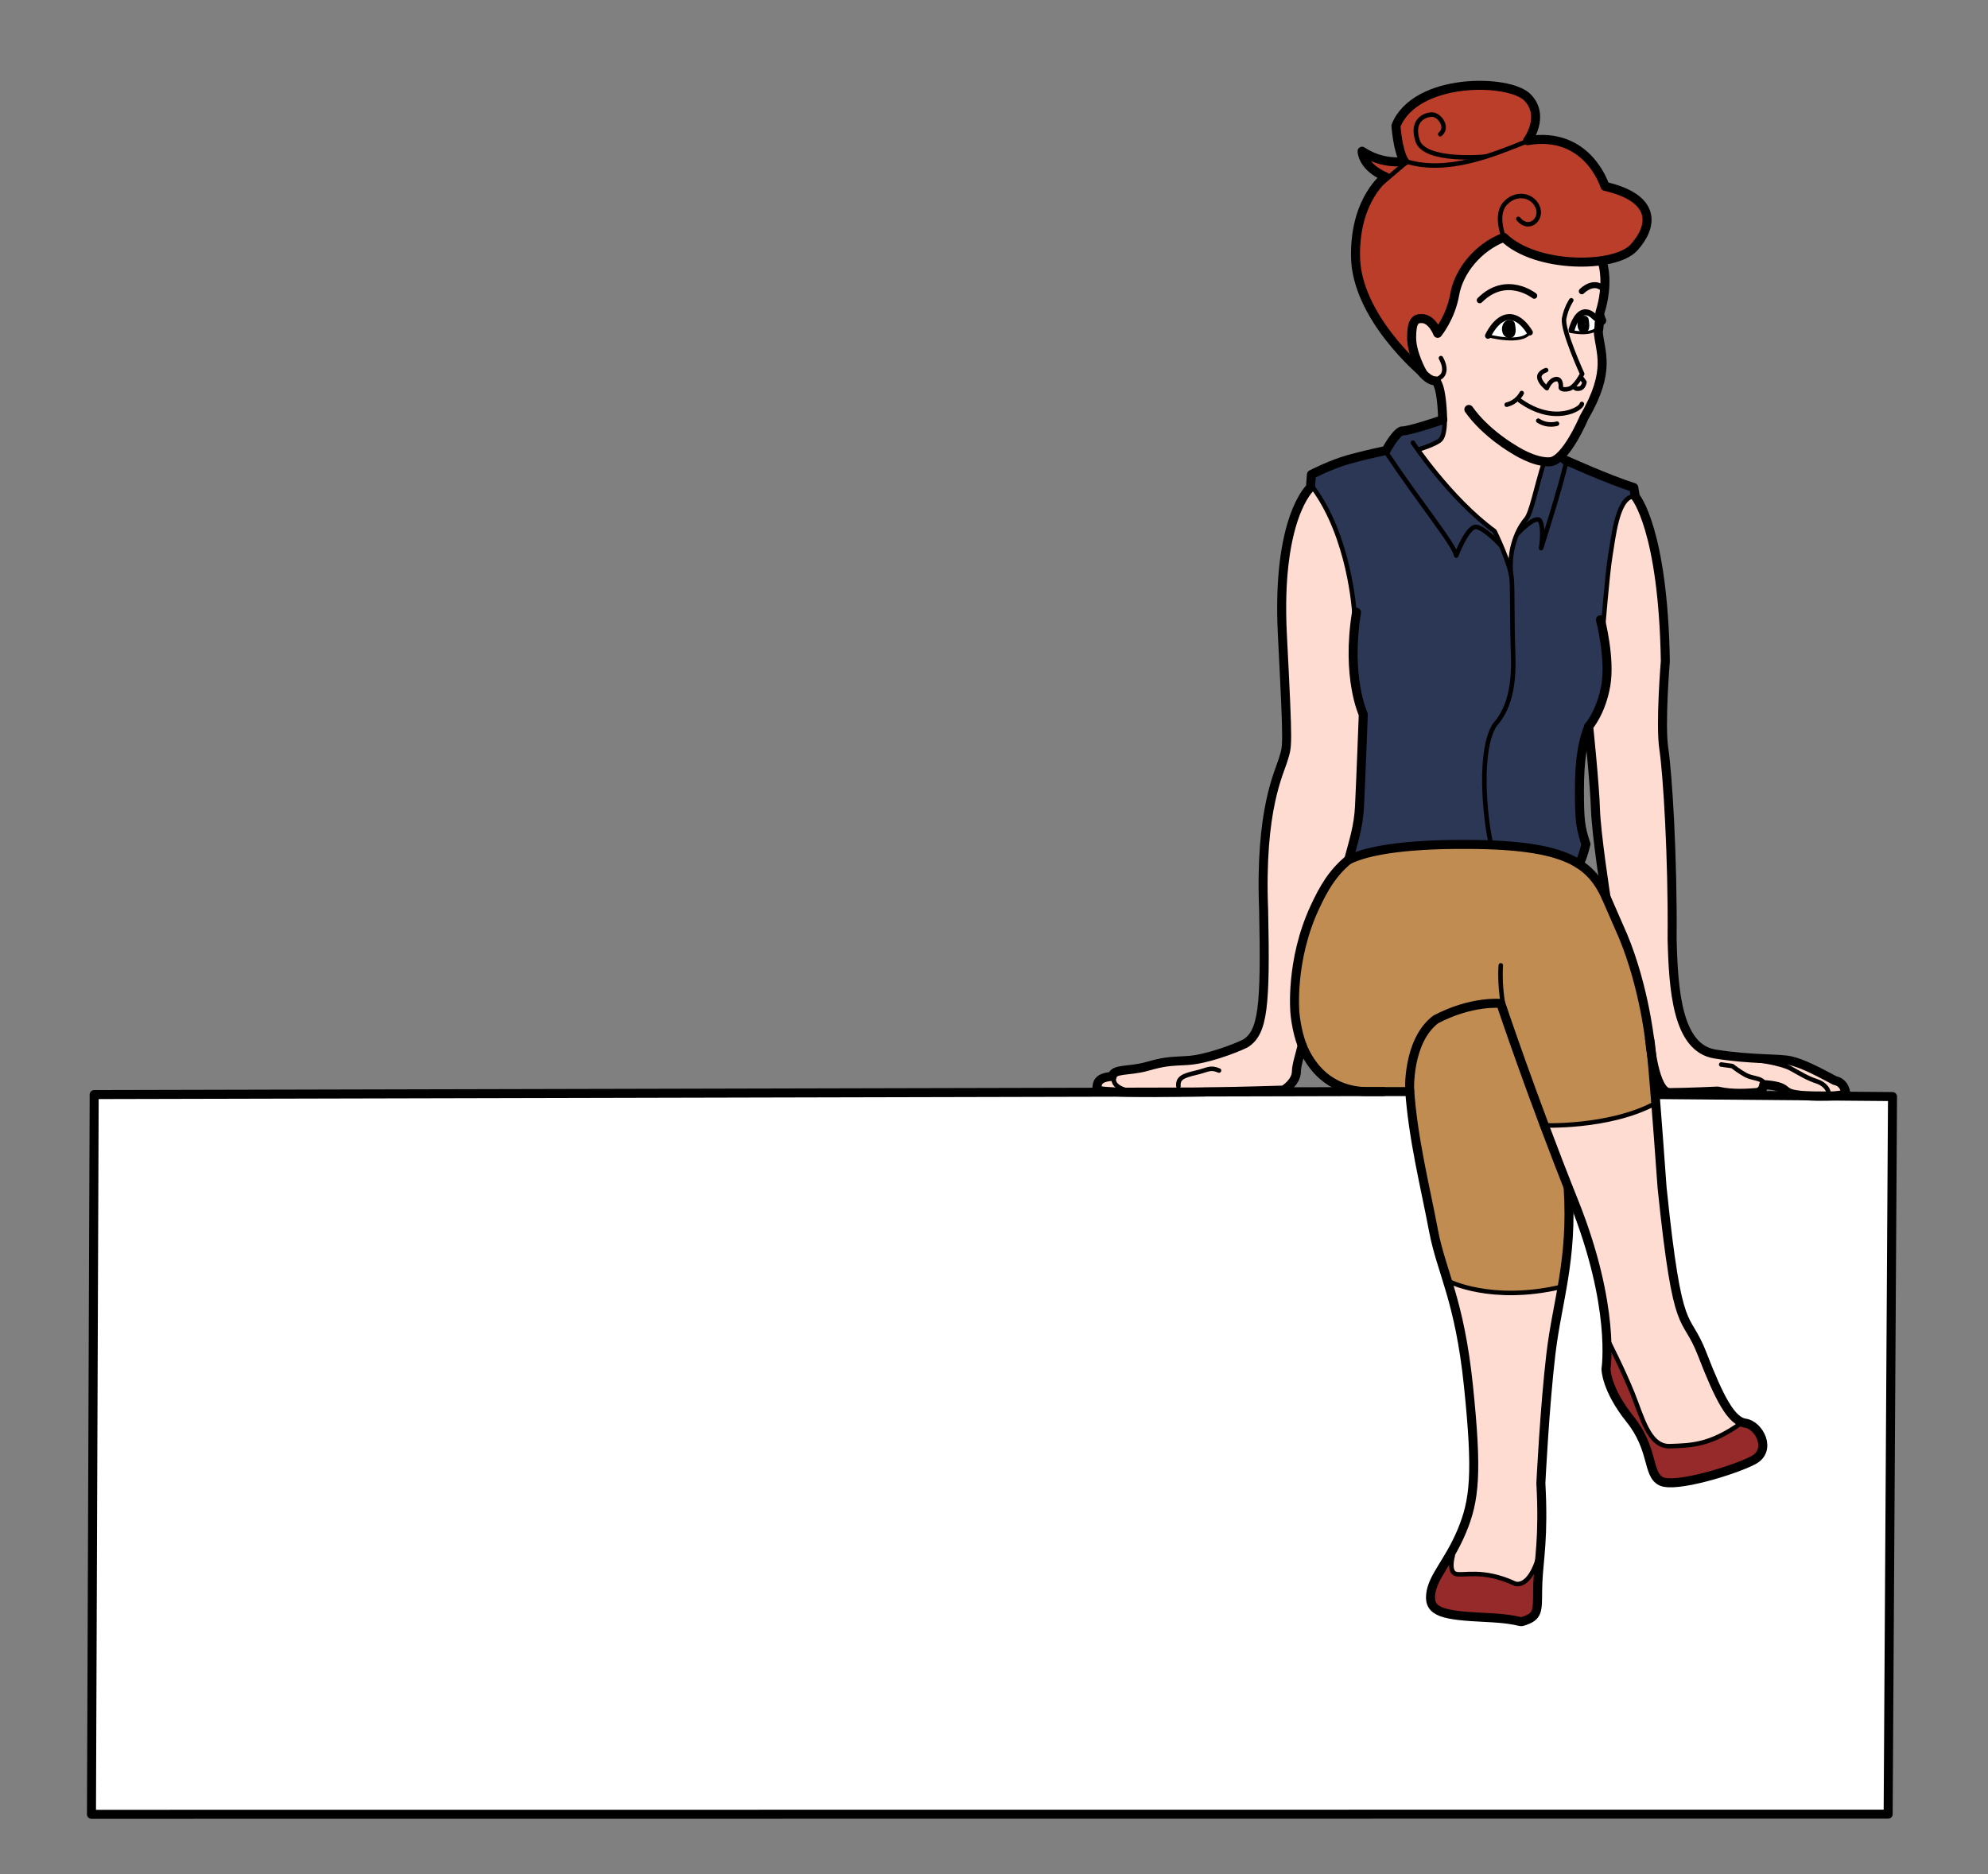 <?xml version="1.0" encoding="utf-8"?>
<!-- Generator: Adobe Illustrator 16.0.0, SVG Export Plug-In . SVG Version: 6.00 Build 0)  -->
<!DOCTYPE svg PUBLIC "-//W3C//DTD SVG 1.1//EN" "http://www.w3.org/Graphics/SVG/1.1/DTD/svg11.dtd">
<svg version="1.1" id="Layer_1" xmlns="http://www.w3.org/2000/svg" xmlns:xlink="http://www.w3.org/1999/xlink" x="0px" y="0px"
	 width="661.439px" height="623.62px" viewBox="0 0 661.439 623.62" enable-background="new 0 0 661.439 623.62"
	 xml:space="preserve">
<rect x="0" y="0" width="661.439" height="623.62" fill="#808080" stroke="none"/>
<g>
	<path fill="#FFFFFF" d="M578.912,364.466l22.199,0.19h0.011c3.92,0.27,7.55,0.08,7.55,0.08c0.17,0,0.33,0,0.5-0.01h0.06l20.44,0.17
		l-1.45,238.79l-597.79,0.05l0.9-239.5l341.56-0.8h0.21c7.17,0.21,18.03,0.109,28.13-0.061l59.101-0.14h8.67
		c0,0-0.011-0.271-0.021-0.75h0.021c1.1,16.41,5.29,32.87,7.93,46.91c1.11,5.93,2.83,10.91,4.67,16.89
		c2.5,8.18,5.25,18.19,6.98,34.95c3,29,2.09,38-2.24,48.33c-1.25,2.97-2.58,5.47-3.851,7.67c-3.17,5.46-6.01,9.05-6.489,13.33
		c-0.66,6,4.34,7,18.34,7.67s10,2.33,14,0.67c4-1.67,3-4.67,3.33-12.34c0.13-2.87,0.439-5.69,0.729-9.05
		c0.48-5.61,0.9-12.69,0.271-23.95c0,0,1.24-25.32,3.33-43c0.93-7.84,2.47-14.82,3.76-22.28c1.61-9.35,2.83-19.439,2-32.89l0.1-0.04
		c0.601,1.51,1.2,3.02,1.811,4.55c8.46,21.14,10.59,37.05,10.95,46.34c0.229,6.08-0.29,9.32-0.29,9.32s0.01,6.67,8.01,16.67
		s5.66,18.33,10.33,20.67c4.67,2.33,24.33-3.67,30.67-7c6.33-3.34,2-11.67-2.67-12.34c-0.45-0.061-0.88-0.19-1.32-0.38
		c-4.13-1.8-7.89-9.351-13.01-22.62c-5.67-14.66-8-3.66-13.34-55.33c-0.86-12.03-1.54-21.13-2.09-28.03
		c-0.641-8.109-1.091-13.16-1.41-16.31c0.859,5.26,2.67,12.67,6,12.67c5.17,0,16-0.5,16-0.5c2.5,0.59,5.13,0.75,7.42,0.75
		L578.912,364.466z"/>
	<path fill="#FFDCD2" d="M610.502,359.566c3.5,0.67,3.67,4.5,3.67,4.5s-2.46,0.58-4.94,0.66h-0.06l-1.71-0.021v-0.29
		c1.92,0,0.56-3.399-2.79-4.52c-3.5-1.16-5.5-2.5-8.84-4.33c-3.33-1.83-11.33-2.83-11.33-2.83l0.029-0.561
		c5.12,0.28,8.9,0.29,11.221,0.811C599.832,353.896,604.832,356.566,610.502,359.566z"/>
	<path fill="#FFDCD2" d="M607.462,364.416v0.29l-6.34-0.05h-0.011c-1.27-0.09-2.56-0.22-3.779-0.42c-5-0.83-1.66-2.67-10.5-3.33
		c0,0-0.16,2.5-2.5,2.66c-1.16,0.09-3.12,0.25-5.41,0.25s-4.92-0.16-7.42-0.75c0,0-10.83,0.5-16,0.5c-3.33,0-5.141-7.41-6-12.67
		c0.01-0.01,0.01-0.021,0-0.021c-0.551-5.58-0.67-5.14-0.67-5.14s-2.25-20.25-10.25-37.5l-4.25-9.75c0,0-3.25-21-3.5-29.25
		s-2.25-27.5-2.25-27.5s4.17-4.75,5.71-13.71c1.09-6.34-0.261-14.62-1.141-18.92l0.181-0.04c0,0,1.43-17.99,2.43-24.08
		s2.32-18.75,7.32-19.75l0.97-0.16l0.03,0.16c0,0,9.25,10.75,10,54.75c0,0-1.75,21-0.5,29.25s3,36,2.75,63.25
		c0.43,17.08,1.75,36.25,14.25,38.25c5.399,0.86,10.06,1.229,13.949,1.439l-0.029,0.561c0,0,8,1,11.33,2.83
		c3.34,1.83,5.34,3.17,8.84,4.33C608.021,361.017,609.382,364.416,607.462,364.416z"/>
	<path fill="#962929" d="M580.672,473.566c4.67,0.67,9,9,2.67,12.34c-6.34,3.33-26,9.33-30.67,7c-4.67-2.34-2.33-10.67-10.33-20.67
		s-8.01-16.67-8.01-16.67s0.52-3.24,0.29-9.32l0.46-0.01c0,0,4.75,9.25,8,17.25s5.5,18,12.5,17.75s13.25-0.25,23.5-7.5l0.27-0.55
		C579.792,473.376,580.222,473.506,580.672,473.566z"/>
	<path fill="#FFDCD2" d="M579.352,473.187l-0.27,0.55c-10.25,7.25-16.5,7.25-23.5,7.5s-9.25-9.75-12.5-17.75s-8-17.25-8-17.25
		l-0.46,0.01c-0.36-9.29-2.49-25.2-10.95-46.34c-0.61-1.53-1.21-3.04-1.811-4.55c-2.87-7.26-5.56-14.29-8.02-20.851
		c4,0.091,22.939,0.07,36.74-7.27l0.33-0.03c0.55,6.9,1.229,16,2.09,28.03c5.34,51.67,7.67,40.67,13.34,55.33
		C571.462,463.836,575.222,471.387,579.352,473.187z"/>
	<path fill="#C18C52" d="M550.912,367.206l-0.33,0.03c-13.801,7.34-32.74,7.36-36.74,7.27c-8.75-23.319-14.51-40.6-14.51-40.6
		s-9.66-1-21.66,5.33c-8.36,6.4-8.73,19.92-8.69,23.25c0.01,0.479,0.021,0.75,0.021,0.75h-8.67h-5.99
		c-12.01-0.37-18.21-8.17-21.101-15.32c0-0.01,0-0.01,0-0.02c-1.979-5.17-2.409-10.91-2.409-10.91s-1.65-17.25,6.6-35
		c2.91-6.27,5.75-11.28,11.08-15.77l0.01,0.01c4.351-2.29,14.29-5.08,36.311-5.24c4.05-0.03,7.75,0.02,11.14,0.15
		c14.64,0.57,23.43,2.65,29.19,6.27c4.42,2.78,7.05,6.47,9.17,11.08l4.25,9.75c8,17.25,10.25,37.5,10.25,37.5s0.189,2.24,0.67,5.14
		c0.01,0,0.01,0.011,0,0.021C549.821,354.046,550.271,359.097,550.912,367.206z"/>
	<path fill="#BA3E2A" d="M500.342,78.996c-8.67,3.34-15,11.34-16.34,19c-1.33,7.67-5.66,12.92-5.66,12.92s-1.8-4.88-5.34-4.92
		c-2.16-0.04-3.33,1-3.33,6.34c0,5.33,3.54,11.54,3.54,11.54s-0.141-0.11-0.391-0.33h-0.01c-3-2.63-21.81-19.83-21.81-38.55
		c-0.12-13.58,5.109-21.19,8.04-24.39l0.729,0.28c3.95-3.28,8.36-7.1,8.36-7.1c13.479,4.07,28.899-2.36,39.46-6.6l0.649-0.38
		c20.141-3.41,25.761,15.19,25.761,15.19c17.34,4,16,13.34,9.67,20.34c-1.96,2.16-5.82,3.65-10.53,4.38
		C522.571,88.356,507.712,86.146,500.342,78.996z"/>
	<path fill="#2B3754" d="M533.151,209.106c0.88,4.3,2.23,12.58,1.141,18.92c-1.54,8.96-5.71,13.71-5.71,13.71
		c-2.08,5.17-3.08,11.33-3.08,21.33s0.34,12.34,2.17,17.84c-1.67,6.66-2.5,6.49-2.5,6.49l-0.01,0.01
		c-5.761-3.62-14.551-5.7-29.19-6.27l0.03-0.57c-2-9-4.08-30.58,1.25-39.25c6-6.67,6.5-16,6.17-24.66
		c-0.34-8.67-0.17-18.59-0.42-23.67c-0.03-0.66-0.15-1.41-0.34-2.24c-0.391-5.55,0.71-9.91,2.06-13.02l0.03,0.01
		c0,0,6.5-7,7.75-4.25c1.199,2.64,0.319,8.45,0.26,8.89c0.29-0.9,6.86-21.51,8.38-28.88l0.07-0.22c2.85,1.28,14.71,6.55,22.37,8.96
		l0.47,2.84l-0.97,0.16c-5,1-6.32,13.66-7.32,19.75s-2.43,24.08-2.43,24.08L533.151,209.106z"/>
	<path fill="#FFDCD2" d="M513.762,153.606l-0.01,0.13c-2.58,8.17-4.25,17-6,19c-0.771,0.87-1.98,2.55-3.03,4.99
		c-1.35,3.11-2.45,7.47-2.06,13.02c-0.641-2.86-2.061-6.51-3.29-9.36c-1.141-2.67-2.12-4.65-2.12-4.65
		c-11.521-8.39-21.61-21.62-25.48-27.01l0.23-0.16c0,0,5.25-1.58,7.08-3.08c1.6-1.31,1.619-5.72,1.59-6.83l-0.67,0.01
		c-0.33-12-2.33-12.92-2.33-12.92c-2.271,0-4.29-2.46-4.851-3.2c0.25,0.22,0.391,0.33,0.391,0.33s-3.54-6.21-3.54-11.54
		c0-5.34,1.17-6.38,3.33-6.34c3.54,0.04,5.34,4.92,5.34,4.92s4.33-5.25,5.66-12.92c1.34-7.66,7.67-15.66,16.34-19
		c7.37,7.15,22.229,9.36,32.8,7.72l0.2,1.28c0,0,1.01,3.22,0.51,8.56c-0.2,2.16-0.64,4.66-1.51,7.44c-0.29,0.93,0.58,2.67,0.58,2.67
		l-0.34,0.29l-0.25-0.29c-2.04-0.88-2.54-2.75-5.08-2.75c-2.971,0.31-4.36,5.85-4.36,5.85l-0.1,0.56c1.42,0.29,6.54,1.15,8.85-1.19
		l0.33,0.05c-0.04,0.4-0.11,0.76-0.22,0.98c0.479,6.96,4.59,12.83-4.75,28.83c0,0-4.59,10.98-9.311,13.94
		c-0.68,0.43-1.359,0.69-2.02,0.73C515.052,153.706,514.412,153.676,513.762,153.606z M495.082,111.736c0,0,11.14,3,13.92-1.11
		c0,0-2.96-5.42-7.13-5.11C497.691,105.836,495.082,111.736,495.082,111.736z"/>
	<path fill="#FFFFFF" d="M532.332,106.667l0.25,0.29l-0.511,0.43c0,0,0,0.97-0.1,1.8l-0.33-0.05c-2.31,2.34-7.43,1.48-8.85,1.19
		l0.1-0.56c0,0,1.39-5.54,4.36-5.85C529.792,103.917,530.292,105.786,532.332,106.667z M526.852,109.256
		c0.78,0.26,0.26-2.7,0.26-2.7C526.231,106.276,526.082,108.996,526.852,109.256z"/>
	<path d="M527.111,106.556c0,0,0.521,2.96-0.26,2.7C526.082,108.996,526.231,106.276,527.111,106.556z"/>
	<path fill="#C18C52" d="M513.842,374.506c2.46,6.561,5.149,13.591,8.02,20.851l-0.1,0.04c0.83,13.45-0.39,23.54-2,32.89l-0.33-0.05
		c-23.5,5.5-37.67-2-37.67-2l-0.16,0.05c-1.84-5.979-3.56-10.96-4.67-16.89c-2.64-14.04-6.83-30.5-7.93-46.91h-0.021
		c-0.04-3.33,0.33-16.85,8.69-23.25c12-6.33,21.66-5.33,21.66-5.33S505.092,351.187,513.842,374.506z"/>
	<path fill="#2B3754" d="M521.212,153.276l-0.07,0.22c-1.52,7.37-8.09,27.98-8.38,28.88c0.06-0.44,0.939-6.25-0.26-8.89
		c-1.25-2.75-7.75,4.25-7.75,4.25l-0.03-0.01c1.05-2.44,2.26-4.12,3.03-4.99c1.75-2,3.42-10.83,6-19l0.01-0.13
		c0.65,0.07,1.29,0.1,1.91,0.06c0.66-0.04,1.34-0.3,2.02-0.73l2.891,0.05C520.582,152.986,520.802,153.086,521.212,153.276z"/>
	<path fill="#FFDCD2" d="M519.432,428.236l0.33,0.05c-1.29,7.46-2.83,14.44-3.76,22.28c-2.09,17.68-3.33,43-3.33,43
		c0.63,11.26,0.21,18.34-0.271,23.95l-0.319-0.03c-3.25,11.5-8,9.5-8,9.5c-10.75-5-17.25-2.5-19.75-3.25s-1-6-1-6l-0.841-0.5
		c1.271-2.2,2.601-4.7,3.851-7.67c4.33-10.33,5.24-19.33,2.24-48.33c-1.73-16.76-4.48-26.771-6.98-34.95l0.16-0.05
		C481.762,426.236,495.932,433.736,519.432,428.236z"/>
	<path fill="#962929" d="M512.082,517.486l0.319,0.03c-0.29,3.359-0.6,6.18-0.729,9.05c-0.33,7.67,0.67,10.67-3.33,12.34
		c-4,1.66,0,0-14-0.67s-19-1.67-18.34-7.67c0.479-4.28,3.319-7.87,6.489-13.33l0.841,0.5c0,0-1.5,5.25,1,6s9-1.75,19.75,3.25
		C504.082,526.986,508.832,528.986,512.082,517.486z"/>
	<path fill="#BA3E2A" d="M508.231,32.436c6.07,6.27,0.01,14.37,0.01,14.37l-0.649,0.38c-10.561,4.24-25.98,10.67-39.46,6.6
		c0,0-4.41,3.82-8.36,7.1l-0.729-0.28c1.13-1.24,1.92-1.81,1.92-1.81s-7.21-2.67-7.78-8.47c7.01,4.68,14.1,3.35,14.1,3.35
		c-2.229-3.18-2.83-11.83-2.83-11.83C471.002,25.686,502.172,26.167,508.231,32.436z"/>
	<path fill="#2B3754" d="M502.662,190.746c0.189,0.83,0.31,1.58,0.34,2.24c0.25,5.08,0.08,15,0.42,23.67
		c0.33,8.66-0.17,17.99-6.17,24.66c-5.33,8.67-3.25,30.25-1.25,39.25l-0.03,0.57c-3.39-0.13-7.09-0.18-11.14-0.15
		c-22.021,0.16-31.96,2.95-36.311,5.24l-0.01-0.01c0.07-0.06,0.14-0.12,0.22-0.18c1.67-6.28,3.28-11.06,3.601-17.8
		c0.5-10.5,1.25-30.5,1.25-30.5s-5.75-12.25-2.25-34l-0.75-0.25c0,0-1.5-24.75-13.75-41.25h-0.83l0.33-4.33c0,0,6.43-3.34,12.34-5
		c3.689-1.04,7.649-1.95,10.1-2.49l2.4,0.07c12,17.92,22.83,30.92,23.33,34.42c0,0,3.88-10.3,6.88-9.55
		c2.91,0.73,7.6,5.76,7.899,6.07l0.091-0.04C500.602,184.236,502.021,187.886,502.662,190.746z"/>
	<path fill="#FFFFFF" d="M509.002,110.626c-2.78,4.11-13.92,1.11-13.92,1.11s2.609-5.9,6.79-6.22
		C506.042,105.206,509.002,110.626,509.002,110.626z M502.031,110.976c1.32,0.44,0.521-2.97,0.521-2.97
		C501.062,107.526,500.712,110.536,502.031,110.976z"/>
	<path d="M502.552,108.006c0,0,0.8,3.41-0.521,2.97C500.712,110.536,501.062,107.526,502.552,108.006z"/>
	<path fill="#2B3754" d="M471.771,149.726c3.87,5.39,13.96,18.62,25.48,27.01c0,0,0.979,1.98,2.12,4.65l-0.091,0.04
		c-0.3-0.31-4.989-5.34-7.899-6.07c-3-0.75-6.88,9.55-6.88,9.55c-0.5-3.5-11.33-16.5-23.33-34.42l-2.4-0.07
		c1.47-0.32,2.4-0.51,2.4-0.51s3-5.67,5.16-6.5c2.34,0.16,13.67-3.74,13.67-3.74l0.67-0.01c0.029,1.11,0.01,5.52-1.59,6.83
		c-1.83,1.5-7.08,3.08-7.08,3.08L471.771,149.726z"/>
	<path fill="#FFDCD2" d="M433.241,347.916c-0.649,2.83-1.909,6.561-1.909,8.57c0,3.75-4.25,6.25-4.25,6.25s-12.24,0.39-25.851,0.64
		l-28.13,0.061h-0.21c-4.82-0.16-7.93-0.45-7.93-0.95c0-2.25,0.43-3.97,5.09-4.3c0.5-2.67,5.55-1.62,11.45-3.29
		c5.899-1.66,7.17-1.66,13.5-1.99c6.33-0.34,16-4,19.33-5.67c5.93-3.67,6.77-12.34,6.1-44.33c-1.33-33.67,5.24-45.67,6.57-50.34
		c1.33-4.66,1.67-2.33-0.33-41.33s9.33-49,9.33-49h0.83c12.25,16.5,13.75,41.25,13.75,41.25l0.75,0.25c-3.5,21.75,2.25,34,2.25,34
		s-0.75,20-1.25,30.5c-0.32,6.74-1.931,11.52-3.601,17.8c-0.08,0.06-0.149,0.12-0.22,0.18c-5.33,4.49-8.17,9.5-11.08,15.77
		c-8.25,17.75-6.6,35-6.6,35s0.43,5.74,2.409,10.91C433.241,347.906,433.241,347.906,433.241,347.916z"/>
</g>
<g id="line_5_">
	<path fill="none" stroke="#000000" stroke-width="3" stroke-linecap="round" stroke-linejoin="round" stroke-miterlimit="10" d="
		M500.338,79.001c10.666,10.334,36.998,10.334,43.332,3.334s7.667-16.333-9.666-20.333c0,0-5.623-18.607-25.766-15.195
		c0,0,6.062-8.097-0.003-14.367c-6.065-6.271-37.229-6.754-43.784,9.41c0,0,0.605,8.645,2.832,11.832c0,0-7.091,1.332-14.102-3.357
		c0.573,5.807,7.778,8.477,7.778,8.477s-10.123,7.368-9.955,26.2c0,20.333,22.208,38.874,22.208,38.874s-3.542-6.208-3.542-11.541
		s1.167-6.375,3.333-6.333c3.541,0.042,5.333,4.917,5.333,4.917s4.334-5.25,5.667-12.917S491.671,82.334,500.338,79.001z"/>
	<path fill="none" stroke="#000000" stroke-width="1.5" stroke-linecap="round" stroke-linejoin="round" stroke-miterlimit="10" d="
		M500.338,79.001c0,0-3.001-7.332,0.332-11.166s8.834-3.334,10.834,0.833s-2.834,8.501-6.334,4.167"/>
	<path fill="none" stroke="#000000" stroke-width="1.5" stroke-linecap="round" stroke-linejoin="round" stroke-miterlimit="10" d="
		M507.596,47.188c-10.561,4.246-25.984,10.672-39.469,6.602c0,0-4.41,3.818-8.358,7.102"/>
	<path fill="none" stroke="#000000" stroke-width="1.5" stroke-linecap="round" stroke-linejoin="round" stroke-miterlimit="10" d="
		M494.076,52.143c0,0-20.083,1.906-22.424-5.283c-2.34-7.188,2.889-8.889,5.072-8.707s5.301,4.139,2.461,6.51"/>
	<path fill="none" stroke="#000000" stroke-width="3" stroke-linecap="round" stroke-linejoin="round" stroke-miterlimit="10" d="
		M533.337,88.002c0,0,2,6.334-1,16c-0.286,0.923,0.583,2.666,0.583,2.666l-0.847,0.722c0,0,0.013,2.091-0.322,2.778
		c0.477,6.957,4.59,12.828-4.747,28.834c0,0-6.001,14.332-11.334,14.666s-12-4.125-12-4.125s-9.327-5.297-14.952-13.297"/>
	<path fill="none" stroke="#000000" stroke-width="3" stroke-linecap="round" stroke-linejoin="round" stroke-miterlimit="10" d="
		M472.67,123.335c0,0,2.333,3.417,5,3.417c0,0,2.001,0.916,2.334,12.916"/>
	<path fill="none" stroke="#000000" stroke-width="1.5" stroke-linecap="round" stroke-linejoin="round" stroke-miterlimit="10" d="
		M479.42,119.168c0,0,3,4.917-0.75,6.75"/>
	<path fill="none" stroke="#000000" stroke-width="2" stroke-linecap="round" stroke-linejoin="round" stroke-miterlimit="10" d="
		M510.462,98.418c0,0-9.25-7.375-18.125,1.5"/>
	<path fill="none" stroke="#000000" stroke-width="2" stroke-linecap="round" stroke-linejoin="round" stroke-miterlimit="10" d="
		M509.003,110.626c0,0-2.957-5.418-7.132-5.102c-4.176,0.316-6.785,6.21-6.785,6.21"/>
	<path fill="none" stroke="#000000" stroke-linecap="round" stroke-linejoin="round" stroke-miterlimit="10" d="M495.086,111.735
		c0,0,11.133,3.008,13.917-1.108"/>
	<path fill="none" stroke="#000000" stroke-width="3" stroke-linecap="round" stroke-linejoin="round" stroke-miterlimit="10" d="
		M502.555,108.008c-1.494-0.477-1.844,2.529-0.521,2.968C503.356,111.417,502.555,108.008,502.555,108.008z"/>
	<path fill="none" stroke="#000000" stroke-width="2" stroke-linecap="round" stroke-linejoin="round" stroke-miterlimit="10" d="
		M526.295,96.918c0,0,4.375-4.5,7.75-0.125"/>
	<path fill="none" stroke="#000000" stroke-width="2" stroke-linecap="round" stroke-linejoin="round" stroke-miterlimit="10" d="
		M532.336,106.668c-2.041-0.875-2.541-2.75-5.082-2.75c-2.976,0.311-4.359,5.85-4.359,5.85"/>
	<path fill="none" stroke="#000000" stroke-linecap="round" stroke-linejoin="round" stroke-miterlimit="10" d="M522.419,110.244
		c0,0,6.536,1.625,9.227-1.101"/>
	<path fill="none" stroke="#000000" stroke-width="3" stroke-linecap="round" stroke-linejoin="round" stroke-miterlimit="10" d="
		M527.107,106.555c-0.88-0.275-1.03,2.446-0.252,2.706C527.635,109.521,527.107,106.555,527.107,106.555z"/>
	<path fill="none" stroke="#000000" stroke-width="1.5" stroke-linecap="round" stroke-linejoin="round" stroke-miterlimit="10" d="
		M522.795,99.918c0,0-1.625,2.25-2.375,6s6,18.5,6,18.5s-2.25,4.5-4.5,5s-2.625-0.375-2.625-0.375s0.375-3.125-1.625-2.875s-3,3-3,3
		s-2.25-1.75-2.5-3.5s2.25-2.5,2.25-2.5"/>
	<path fill="none" stroke="#000000" stroke-width="1.5" stroke-linecap="round" stroke-linejoin="round" stroke-miterlimit="10" d="
		M523.92,128.918c0,0,0.25,0.625,1.625,0.375s1.625-2.125,1.625-2.125l-1.25-1.75"/>
	<path fill="none" stroke="#000000" stroke-width="1.5" stroke-linecap="round" stroke-linejoin="round" stroke-miterlimit="10" d="
		M506.295,130.793c0,0-1.363,2.981-5,3.875"/>
	<path fill="none" stroke="#000000" stroke-width="1.5" stroke-linecap="round" stroke-linejoin="round" stroke-miterlimit="10" d="
		M526.307,134.418c-0.125,1.606-9.125,7.106-20.637-1.125"/>
	<path fill="none" stroke="#000000" stroke-width="1.5" stroke-linecap="round" stroke-linejoin="round" stroke-miterlimit="10" d="
		M518.044,140.977c0,0-3.106,1.047-6.248-0.991"/>
	<path fill="none" stroke="#000000" stroke-width="3" stroke-linecap="round" stroke-linejoin="round" stroke-miterlimit="10" d="
		M480.004,139.668c0,0-11.335,3.904-13.668,3.737c-2.167,0.834-5.167,6.499-5.167,6.499s-6.595,1.339-12.499,3s-12.334,5-12.334,5
		l-0.334,4.333c0,0-11.333,10-9.333,49s1.666,36.668,0.333,41.334s-7.903,16.666-6.57,50.333
		c0.666,31.999-0.167,40.661-6.097,44.333c-3.334,1.667-13,5.334-19.333,5.667s-7.598,0.337-13.501,1.999
		s-10.948,0.617-11.448,3.284c-4.666,0.333-5.093,2.05-5.093,4.3s62.125,0.25,62.125,0.25s4.25-2.5,4.25-6.25
		c0-2.009,1.262-5.755,1.909-8.588c-1.98-5.167-2.409-10.912-2.409-10.912s-1.654-17.25,6.596-35
		c2.954-6.355,5.833-11.421,11.304-15.95c1.666-6.276,3.279-11.06,3.601-17.8c0.5-10.5,1.25-30.5,1.25-30.5s-5.752-12.25-2.252-34"
		/>
	<path fill="none" stroke="#000000" stroke-width="1.5" stroke-linecap="round" stroke-linejoin="round" stroke-miterlimit="10" d="
		M374.585,362.738c0,0-4.5-1-4-4"/>
	<path fill="none" stroke="#000000" stroke-width="1.5" stroke-linecap="round" stroke-linejoin="round" stroke-miterlimit="10" d="
		M392.085,361.488c-0.25-2.75,1.5-3.5,5.75-4.5s4.75-2,7.75-0.75"/>
	<path fill="none" stroke="#000000" stroke-width="1.5" stroke-linecap="round" stroke-linejoin="round" stroke-miterlimit="10" d="
		M450.585,203.488c0,0-1.5-24.75-13.75-41.25"/>
	<path fill="none" stroke="#000000" stroke-width="3" stroke-linecap="round" stroke-linejoin="round" stroke-miterlimit="10" d="
		M520.585,152.988c0,0,14.25,6.5,23,9.25l0.5,3c0,0,9.25,10.75,10,54.75c0,0-1.75,21-0.5,29.25s3,36,2.75,63.25
		c0.431,17.077,1.75,36.249,14.25,38.249s21.081,1.336,25.166,2.251s9.085,3.582,14.751,6.584c3.5,0.667,3.667,4.498,3.667,4.498
		s-2.833,0.669-5.5,0.669c0,0-6.333,0.334-11.333-0.5s-1.666-2.668-10.5-3.334c0,0-0.166,2.5-2.5,2.667s-7.834,0.667-12.834-0.5
		c0,0-10.834,0.5-16,0.5s-6.667-17.834-6.667-17.834s-2.25-20.25-10.25-37.5l-4.25-9.75c0,0-3.25-21-3.5-29.25s-2.25-27.5-2.25-27.5
		s4.165-4.746,5.706-13.706c1.541-8.959-1.792-21.793-1.792-21.793"/>
	<path fill="none" stroke="#000000" stroke-width="1.5" stroke-linecap="round" stroke-linejoin="round" stroke-miterlimit="10" d="
		M586.67,360.07c-0.833-1.333-3.667-1.167-5.834-2.333s-4.5-3-4.5-3l-3.667-0.5"/>
	<path fill="none" stroke="#000000" stroke-width="1.5" stroke-linecap="round" stroke-linejoin="round" stroke-miterlimit="10" d="
		M584.503,352.737c0,0,7.999,1,11.333,2.833s5.334,3.166,8.834,4.333s4.834,4.833,2.5,4.5"/>
	<path fill="none" stroke="#000000" stroke-width="3" stroke-linecap="round" stroke-linejoin="round" stroke-miterlimit="10" d="
		M448.518,286.233c4.351-2.296,14.298-5.088,36.317-5.245c35-0.25,44,5.5,49.5,17.5"/>
	<path fill="none" stroke="#000000" stroke-width="3" stroke-linecap="round" stroke-linejoin="round" stroke-miterlimit="10" d="
		M525.171,287.404c0,0,0.832,0.168,2.499-6.499c-1.833-5.5-2.167-7.833-2.167-17.833s0.997-16.167,3.082-21.334"/>
	<path fill="none" stroke="#000000" stroke-width="1.5" stroke-linecap="round" stroke-linejoin="round" stroke-miterlimit="10" d="
		M533.335,209.072c0,0,1.431-17.995,2.431-24.084s2.319-18.75,7.319-19.75"/>
	<path fill="none" stroke="#000000" stroke-width="1.5" stroke-linecap="round" stroke-linejoin="round" stroke-miterlimit="10" d="
		M472.002,149.572c0,0,5.251-1.583,7.084-3.083s1.583-7.083,1.583-7.083"/>
	<path fill="none" stroke="#000000" stroke-width="1.5" stroke-linecap="round" stroke-linejoin="round" stroke-miterlimit="10" d="
		M470.086,147.322c0,0,12.416,18.666,27.166,29.416c0,0,5.5,11.167,5.75,16.25s0.083,15,0.416,23.667s-0.166,17.999-6.166,24.666
		c-5.333,8.667-3.249,30.251-1.249,39.251"/>
	<path fill="none" stroke="#000000" stroke-width="1.5" stroke-linecap="round" stroke-linejoin="round" stroke-miterlimit="10" d="
		M461.169,150.488c12,17.917,22.833,30.917,23.333,34.417c0,0,3.875-10.292,6.875-9.542s7.917,6.084,7.917,6.084"/>
	<path fill="none" stroke="#000000" stroke-width="1.5" stroke-linecap="round" stroke-linejoin="round" stroke-miterlimit="10" d="
		M513.752,153.738c-2.583,8.167-4.25,17-6,19s-5.834,8.167-5.084,18.167"/>
	<path fill="none" stroke="#000000" stroke-width="1.5" stroke-linecap="round" stroke-linejoin="round" stroke-miterlimit="10" d="
		M504.752,177.738c0,0,6.5-7,7.75-4.25s0.25,8.917,0.25,8.917s6.843-21.365,8.385-28.907"/>
	<path fill="none" stroke="#000000" stroke-width="3" stroke-linecap="round" stroke-linejoin="round" stroke-miterlimit="10" d="
		M433.193,347.805c2.879,7.183,9.076,15.061,21.144,15.438h14.666c0,0-0.903-16.675,8.667-24.002
		c12-6.333,21.666-5.333,21.666-5.333s10.335,31,24.335,65.999c14,35,10.665,55.668,10.665,55.668s0.001,6.664,8.001,16.664
		s5.668,18.334,10.334,20.668c4.666,2.332,24.332-3.668,30.666-7c6.334-3.334,2.001-11.666-2.666-12.334
		c-4.667-0.666-8.668-8.332-14.334-23c-5.666-14.666-7.999-3.668-13.333-55.334c-3.667-51.332-4.169-49.5-4.169-49.5"/>
	<path fill="none" stroke="#000000" stroke-width="3" stroke-linecap="round" stroke-linejoin="round" stroke-miterlimit="10" d="
		M469.003,362.488c1.097,16.412,5.287,32.871,7.925,46.906c2.638,14.037,8.657,22.846,11.657,51.846s2.088,38-2.246,48.332
		c-4.334,10.334-9.667,15-10.334,21s4.333,7,18.333,7.666c14,0.668,10,2.334,14,0.668c4-1.668,3.001-4.668,3.334-12.334s2-15,1-33
		c0,0,1.24-25.328,3.333-43c2.093-17.674,7.262-31.006,5.761-55.174"/>
	<path fill="none" stroke="#000000" stroke-width="1.5" stroke-linecap="round" stroke-linejoin="round" stroke-miterlimit="10" d="
		M481.767,426.238c0,0,14.166,7.5,37.666,2"/>
	<path fill="none" stroke="#000000" stroke-width="1.5" stroke-linecap="round" stroke-linejoin="round" stroke-miterlimit="10" d="
		M483.335,517.738c0,0-1.5,5.25,1,6s9-1.75,19.75,3.25c0,0,4.75,2,8-9.5"/>
	<path fill="none" stroke="#000000" stroke-width="1.5" stroke-linecap="round" stroke-linejoin="round" stroke-miterlimit="10" d="
		M499.335,321.238c0,0-0.499,5.837,0.75,12.918"/>
	<path fill="none" stroke="#000000" stroke-width="1.5" stroke-linecap="round" stroke-linejoin="round" stroke-miterlimit="10" d="
		M513.085,374.488c0,0,22,1,37.5-7.25"/>
	<path fill="none" stroke="#000000" stroke-width="1.5" stroke-linecap="round" stroke-linejoin="round" stroke-miterlimit="10" d="
		M535.085,446.238c0,0,4.75,9.25,8,17.25s5.5,18,12.5,17.75s13.25-0.25,23.5-7.5"/>
	
		<polyline fill="none" stroke="#000000" stroke-width="3" stroke-linecap="round" stroke-linejoin="round" stroke-miterlimit="10" points="
		551.433,364.236 629.668,364.903 628.217,603.684 30.432,603.738 31.335,364.238 460.335,363.238 	"/>
</g>
</svg>

